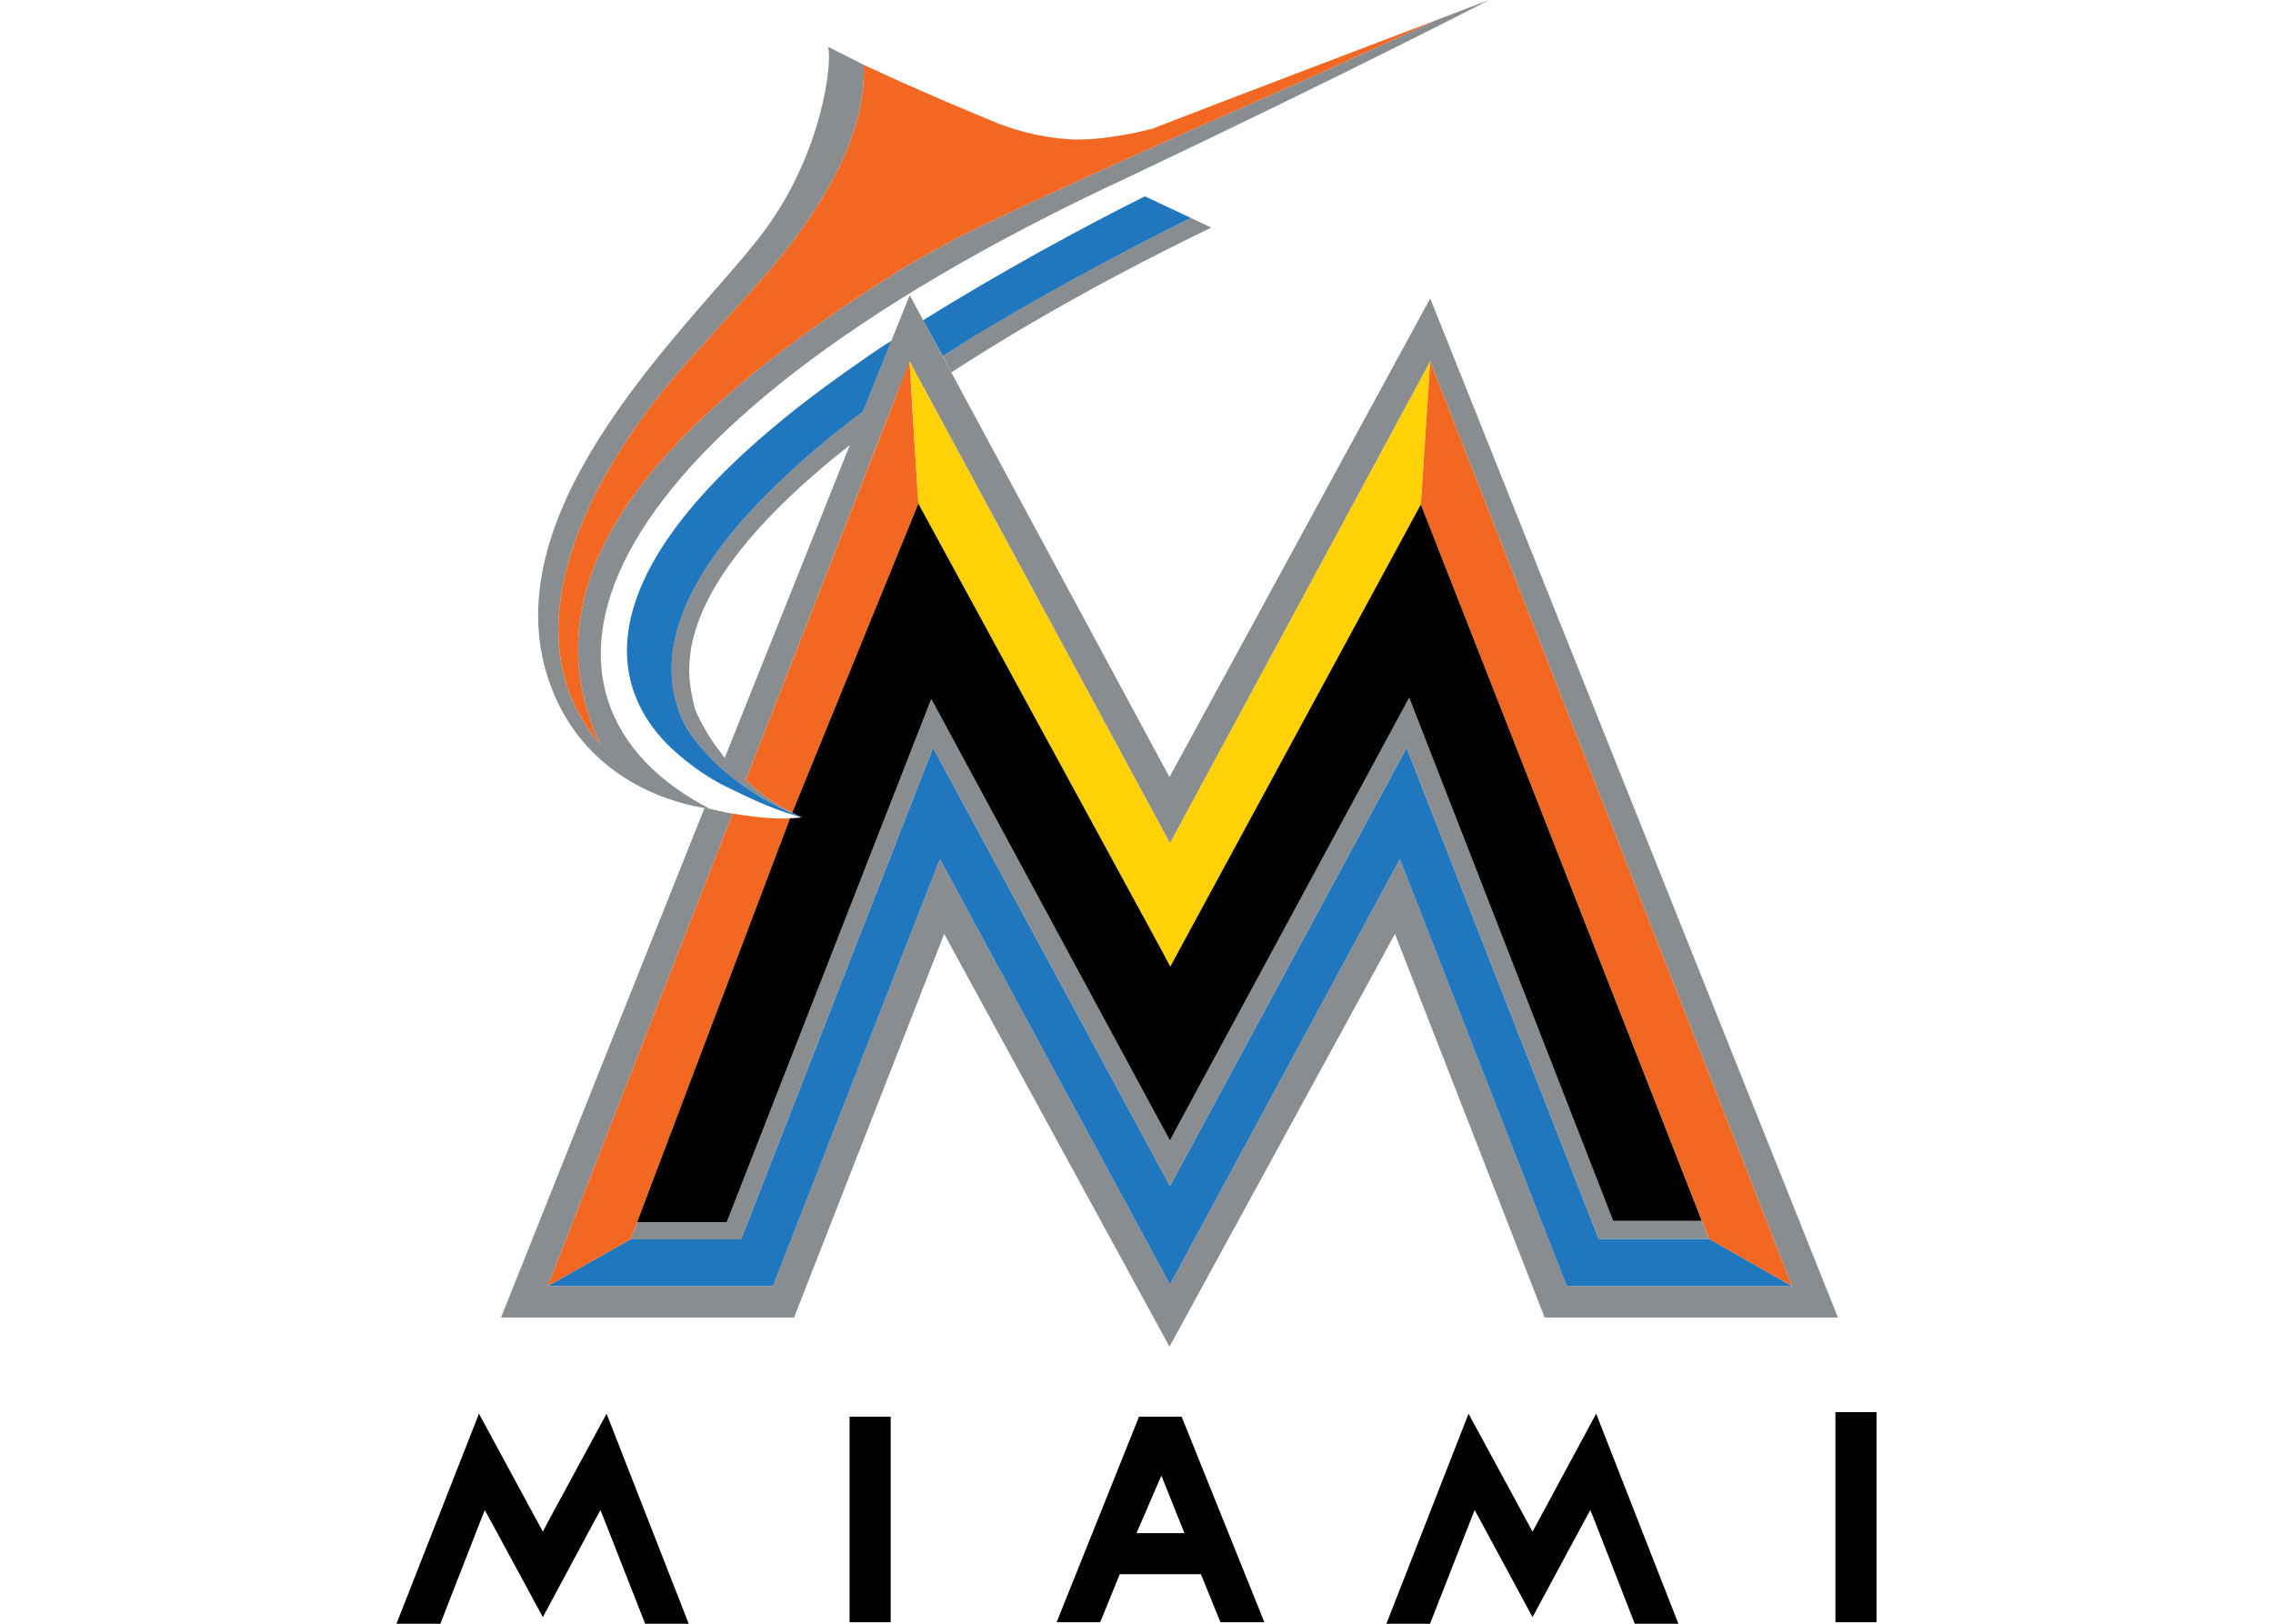 <?xml version="1.0" encoding="UTF-8"?>
<svg xmlns="http://www.w3.org/2000/svg" xmlns:xlink="http://www.w3.org/1999/xlink" width="35pt" height="25pt" viewBox="0 0 35 25" version="1.1">
<g id="surface1">
<path style=" stroke:none;fill-rule:nonzero;fill:rgb(54.118%,55.294%,56.078%);fill-opacity:1;" d="M 21.48 14.379 L 23.785 20.285 L 28.301 20.285 L 22.023 4.594 L 18.008 11.965 L 14.648 5.734 L 14.215 4.93 L 14.008 4.543 L 13.727 5.242 L 13.289 6.336 C 12.789 6.711 12.363 7.074 11.984 7.438 C 10.258 9.094 10.105 10.32 10.562 11.184 C 10.633 11.305 10.715 11.418 10.809 11.523 C 11.148 11.922 11.621 12.25 12.07 12.465 C 12.082 12.469 12.09 12.473 12.102 12.477 C 12.125 12.492 12.152 12.5 12.176 12.512 C 12.207 12.523 12.262 12.551 12.305 12.566 C 12.324 12.574 12.34 12.582 12.344 12.586 C 12.344 12.586 12.348 12.586 12.348 12.586 C 12.305 12.566 12.242 12.535 12.199 12.512 C 12.164 12.496 12.133 12.477 12.102 12.461 C 12.082 12.453 12.066 12.441 12.051 12.434 C 12.047 12.43 12.043 12.43 12.039 12.426 C 12.012 12.41 11.98 12.391 11.953 12.375 C 11.934 12.359 11.91 12.348 11.891 12.332 C 11.879 12.328 11.871 12.32 11.859 12.312 C 11.848 12.305 11.832 12.293 11.82 12.285 C 11.695 12.199 11.598 12.113 11.539 12.062 C 11.523 12.047 11.504 12.027 11.484 12.008 L 13.68 6.398 L 13.871 5.914 L 14.008 5.566 L 14.105 5.754 L 14.242 6.004 L 18.016 12.984 L 22.023 5.566 L 27.594 19.801 L 24.125 19.801 L 21.555 13.227 L 18.016 19.777 L 14.473 13.227 L 14.473 13.23 L 14.441 13.312 L 14.441 13.309 L 11.902 19.801 L 8.434 19.801 L 11.281 12.527 C 11.289 12.527 11.297 12.531 11.309 12.531 C 11.172 12.508 11.043 12.48 10.934 12.453 C 10.934 12.453 10.934 12.453 10.93 12.453 C 10.934 12.453 10.934 12.453 10.934 12.453 C 10.93 12.453 10.898 12.449 10.848 12.441 L 7.715 20.285 L 12.227 20.285 L 14.539 14.379 L 18.008 20.734 Z M 11.16 11.668 C 11.016 11.492 10.91 11.328 10.84 11.199 C 10.746 11.035 10.707 10.93 10.707 10.93 C 10.676 10.82 10.648 10.695 10.629 10.555 C 10.461 9.344 11.594 8.027 13.086 6.852 Z M 11.16 11.668 "/>
<path style=" stroke:none;fill-rule:nonzero;fill:rgb(54.118%,55.294%,56.078%);fill-opacity:1;" d="M 17.41 2.711 C 20.699 1.152 22.93 0 22.93 0 L 22.109 0.312 C 22.027 0.352 20.293 1.145 19.988 1.277 C 18.191 2.066 15.777 3.137 14.773 3.648 C 14.574 3.75 14.25 3.926 13.891 4.137 C 10.473 6.281 7.965 8.688 9.238 11.453 C 7.781 9.758 9.059 7.273 10.602 5.555 C 11.633 4.406 12.121 3.93 12.645 3.074 C 13.059 2.406 13.324 1.707 13.301 1 C 13.328 1.012 12.75 0.719 12.75 0.719 C 12.82 0.945 12.672 2.324 11.781 3.539 C 10.812 4.863 7.457 7.793 8.477 10.551 C 9.039 12.078 10.484 12.383 10.848 12.441 C 10.879 12.445 10.906 12.453 10.93 12.453 C 7.777 10.828 8.602 6.797 17.41 2.711 Z M 17.41 2.711 "/>
<path style=" stroke:none;fill-rule:nonzero;fill:rgb(54.118%,55.294%,56.078%);fill-opacity:1;" d="M 14.648 5.734 C 16.227 4.707 17.848 3.891 18.652 3.504 L 18.336 3.355 C 16.938 4.055 15.816 4.672 14.898 5.242 C 14.766 5.324 14.637 5.406 14.516 5.484 Z M 14.648 5.734 "/>
<path style=" stroke:none;fill-rule:nonzero;fill:rgb(12.941%,46.667%,74.118%);fill-opacity:1;" d="M 14.898 5.242 C 15.816 4.676 16.938 4.055 18.336 3.355 L 17.855 3.129 L 17.629 3.023 C 16.691 3.488 15.375 4.207 14.215 4.93 L 14.516 5.484 C 14.637 5.406 14.766 5.324 14.898 5.242 Z M 14.898 5.242 "/>
<path style=" stroke:none;fill-rule:nonzero;fill:rgb(12.941%,46.667%,74.118%);fill-opacity:1;" d="M 12.305 12.566 C 12.262 12.551 12.207 12.523 12.176 12.512 C 12.152 12.5 12.125 12.492 12.102 12.48 C 12.09 12.473 12.078 12.469 12.07 12.465 C 11.621 12.25 11.148 11.922 10.809 11.523 C 10.715 11.418 10.633 11.305 10.562 11.188 C 10.105 10.32 10.258 9.094 11.984 7.438 C 12.363 7.074 12.789 6.711 13.289 6.336 L 13.727 5.246 C 13.57 5.344 13.418 5.445 13.277 5.547 C 8.891 8.562 9.227 10.594 10.465 11.633 C 10.684 11.82 10.934 11.992 11.184 12.113 C 11.527 12.281 11.855 12.438 12.203 12.543 C 12.246 12.559 12.285 12.566 12.324 12.582 C 12.328 12.582 12.34 12.582 12.344 12.586 C 12.34 12.582 12.324 12.574 12.305 12.566 Z M 12.305 12.566 "/>
<path style=" stroke:none;fill-rule:nonzero;fill:rgb(94.902%,40.784%,13.333%);fill-opacity:1;" d="M 10.602 5.555 C 9.059 7.273 7.781 9.758 9.238 11.453 C 7.965 8.688 10.473 6.281 13.891 4.137 C 14.25 3.926 14.574 3.75 14.773 3.648 C 15.777 3.137 18.191 2.066 19.988 1.277 C 20.293 1.145 22.027 0.352 22.109 0.312 C 22.109 0.312 22.113 0.312 22.113 0.312 C 22.113 0.312 18.453 1.703 17.727 1.988 C 17.719 1.992 17.727 1.988 17.723 1.988 C 17.379 2.074 16.891 2.16 16.539 2.148 C 16.262 2.137 15.793 2.082 15.258 1.855 C 15.098 1.789 14.164 1.402 13.379 1.035 C 13.352 1.023 13.328 1.012 13.301 1 C 13.324 1.707 13.059 2.406 12.645 3.074 C 12.121 3.93 11.633 4.406 10.602 5.555 Z M 10.602 5.555 "/>
<path style=" stroke:none;fill-rule:nonzero;fill:rgb(100%,81.961%,2.745%);fill-opacity:1;" d="M 14.043 6.145 L 14.125 7.523 L 14.141 7.754 L 17.875 14.609 L 18.02 14.883 L 18.168 14.609 L 21.879 7.77 L 22.023 5.566 L 18.016 12.984 L 14.242 6.004 L 14.105 5.754 L 14.008 5.566 L 14.02 5.812 Z M 14.043 6.145 "/>
<path style=" stroke:none;fill-rule:nonzero;fill:rgb(12.941%,46.667%,74.118%);fill-opacity:1;" d="M 18.168 17.273 L 18.016 17.559 L 17.859 17.273 L 18.016 17.559 Z M 18.168 17.273 "/>
<path style=" stroke:none;fill-rule:nonzero;fill:rgb(12.941%,46.667%,74.118%);fill-opacity:1;" d="M 26.309 19.055 L 26.316 19.074 L 24.617 19.074 L 21.66 11.512 L 18.016 18.258 L 14.367 11.512 L 11.41 19.082 L 9.707 19.082 L 9.742 18.992 L 9.707 19.082 L 8.434 19.801 L 11.902 19.801 L 14.441 13.309 L 14.473 13.234 L 14.473 13.227 L 18.016 19.777 L 21.555 13.227 L 24.125 19.801 L 27.594 19.801 L 26.316 19.074 Z M 26.309 19.055 "/>
<path style=" stroke:none;fill-rule:nonzero;fill:rgb(12.941%,46.667%,74.118%);fill-opacity:1;" d="M 23.77 12.586 L 26.148 18.652 L 26.203 18.797 L 26.309 19.055 Z M 23.77 12.586 "/>
<path style=" stroke:none;fill-rule:nonzero;fill:rgb(54.118%,55.294%,56.078%);fill-opacity:1;" d="M 11.41 19.082 L 14.367 11.512 L 18.016 18.258 L 21.66 11.512 L 24.617 19.074 L 26.316 19.074 L 26.309 19.055 L 26.203 18.797 L 24.84 18.797 L 21.699 10.742 L 18.168 17.273 L 18.016 17.559 L 17.859 17.273 L 14.34 10.762 L 11.191 18.816 L 9.812 18.816 L 9.742 18.992 L 9.707 19.082 Z M 11.41 19.082 "/>
<path style=" stroke:none;fill-rule:nonzero;fill:rgb(94.902%,40.784%,13.333%);fill-opacity:1;" d="M 14.125 7.523 L 14.039 6.145 L 14.02 5.812 L 14.004 5.566 L 13.867 5.918 L 13.68 6.402 L 11.484 12.008 C 11.504 12.027 11.523 12.047 11.539 12.062 C 11.598 12.113 11.695 12.199 11.82 12.285 C 11.832 12.293 11.844 12.305 11.859 12.312 C 11.859 12.312 11.863 12.316 11.867 12.316 C 11.875 12.32 11.883 12.328 11.891 12.332 C 11.91 12.348 11.93 12.359 11.953 12.375 C 11.98 12.391 12.012 12.41 12.039 12.426 C 12.043 12.43 12.047 12.43 12.051 12.434 C 12.062 12.441 12.078 12.449 12.09 12.457 C 12.098 12.461 12.109 12.465 12.117 12.469 C 12.145 12.484 12.172 12.5 12.199 12.512 L 14.141 7.754 Z M 14.125 7.523 "/>
<path style=" stroke:none;fill-rule:nonzero;fill:rgb(94.902%,40.784%,13.333%);fill-opacity:1;" d="M 8.434 19.801 L 9.707 19.082 L 9.742 18.992 L 9.812 18.816 L 9.812 18.812 L 12.164 12.602 C 12.141 12.602 12.121 12.602 12.098 12.602 C 12.082 12.602 12.066 12.602 12.051 12.602 C 11.793 12.602 11.535 12.566 11.309 12.531 C 11.297 12.531 11.289 12.527 11.281 12.527 Z M 8.434 19.801 "/>
<path style=" stroke:none;fill-rule:nonzero;fill:rgb(94.902%,40.784%,13.333%);fill-opacity:1;" d="M 23.77 12.586 L 26.309 19.055 L 26.316 19.074 L 27.594 19.801 L 22.023 5.566 L 21.879 7.77 Z M 23.77 12.586 "/>
<path style=" stroke:none;fill-rule:nonzero;fill:rgb(0.392%,0.392%,0.392%);fill-opacity:1;" d="M 9.812 18.812 L 9.812 18.816 L 11.191 18.816 L 14.34 10.762 L 17.859 17.273 L 18.016 17.559 L 18.168 17.273 L 21.699 10.742 L 24.84 18.797 L 26.203 18.797 L 26.148 18.652 L 23.77 12.586 L 21.879 7.77 L 21.879 7.766 L 18.168 14.609 L 18.02 14.883 L 17.875 14.609 L 14.141 7.754 L 12.199 12.512 C 12.242 12.535 12.305 12.566 12.348 12.586 C 12.344 12.586 12.344 12.586 12.344 12.586 C 12.34 12.582 12.32 12.574 12.305 12.566 C 12.324 12.574 12.34 12.582 12.344 12.586 C 12.332 12.586 12.227 12.598 12.164 12.598 C 12.164 12.598 12.164 12.602 12.164 12.602 Z M 9.812 18.812 "/>
<path style=" stroke:none;fill-rule:nonzero;fill:rgb(0.392%,0.392%,0.392%);fill-opacity:1;" d="M 13.082 21.812 L 13.715 21.812 L 13.715 24.977 L 13.082 24.977 Z M 13.082 21.812 "/>
<path style=" stroke:none;fill-rule:nonzero;fill:rgb(0.392%,0.392%,0.392%);fill-opacity:1;" d="M 23.676 23.438 L 23.598 23.582 L 23.52 23.438 L 22.613 21.766 L 21.348 25 L 22.02 25 L 22.637 23.426 L 22.707 23.25 L 22.797 23.414 L 23.598 24.898 L 24.398 23.414 L 24.488 23.25 L 24.559 23.426 L 25.172 25 L 25.844 25 L 24.578 21.766 Z M 23.676 23.438 "/>
<path style=" stroke:none;fill-rule:nonzero;fill:rgb(0.392%,0.392%,0.392%);fill-opacity:1;" d="M 17.539 21.812 L 16.27 24.977 L 16.941 24.977 L 17.242 24.238 L 18.492 24.238 L 18.793 24.977 L 19.469 24.977 L 18.195 21.812 Z M 17.5 23.605 L 17.883 22.719 L 18.238 23.605 Z M 17.5 23.605 "/>
<path style=" stroke:none;fill-rule:nonzero;fill:rgb(0.392%,0.392%,0.392%);fill-opacity:1;" d="M 28.262 21.742 L 28.895 21.742 L 28.895 24.977 L 28.262 24.977 Z M 28.262 21.742 "/>
<path style=" stroke:none;fill-rule:nonzero;fill:rgb(0.392%,0.392%,0.392%);fill-opacity:1;" d="M 8.434 23.438 L 8.359 23.582 L 8.281 23.438 L 7.375 21.766 L 6.105 25 L 6.781 25 L 7.395 23.426 L 7.465 23.25 L 7.555 23.414 L 8.359 24.898 L 9.156 23.414 L 9.246 23.25 L 9.316 23.426 L 9.934 25 L 10.605 25 L 9.34 21.766 Z M 8.434 23.438 "/>
</g>
</svg>
